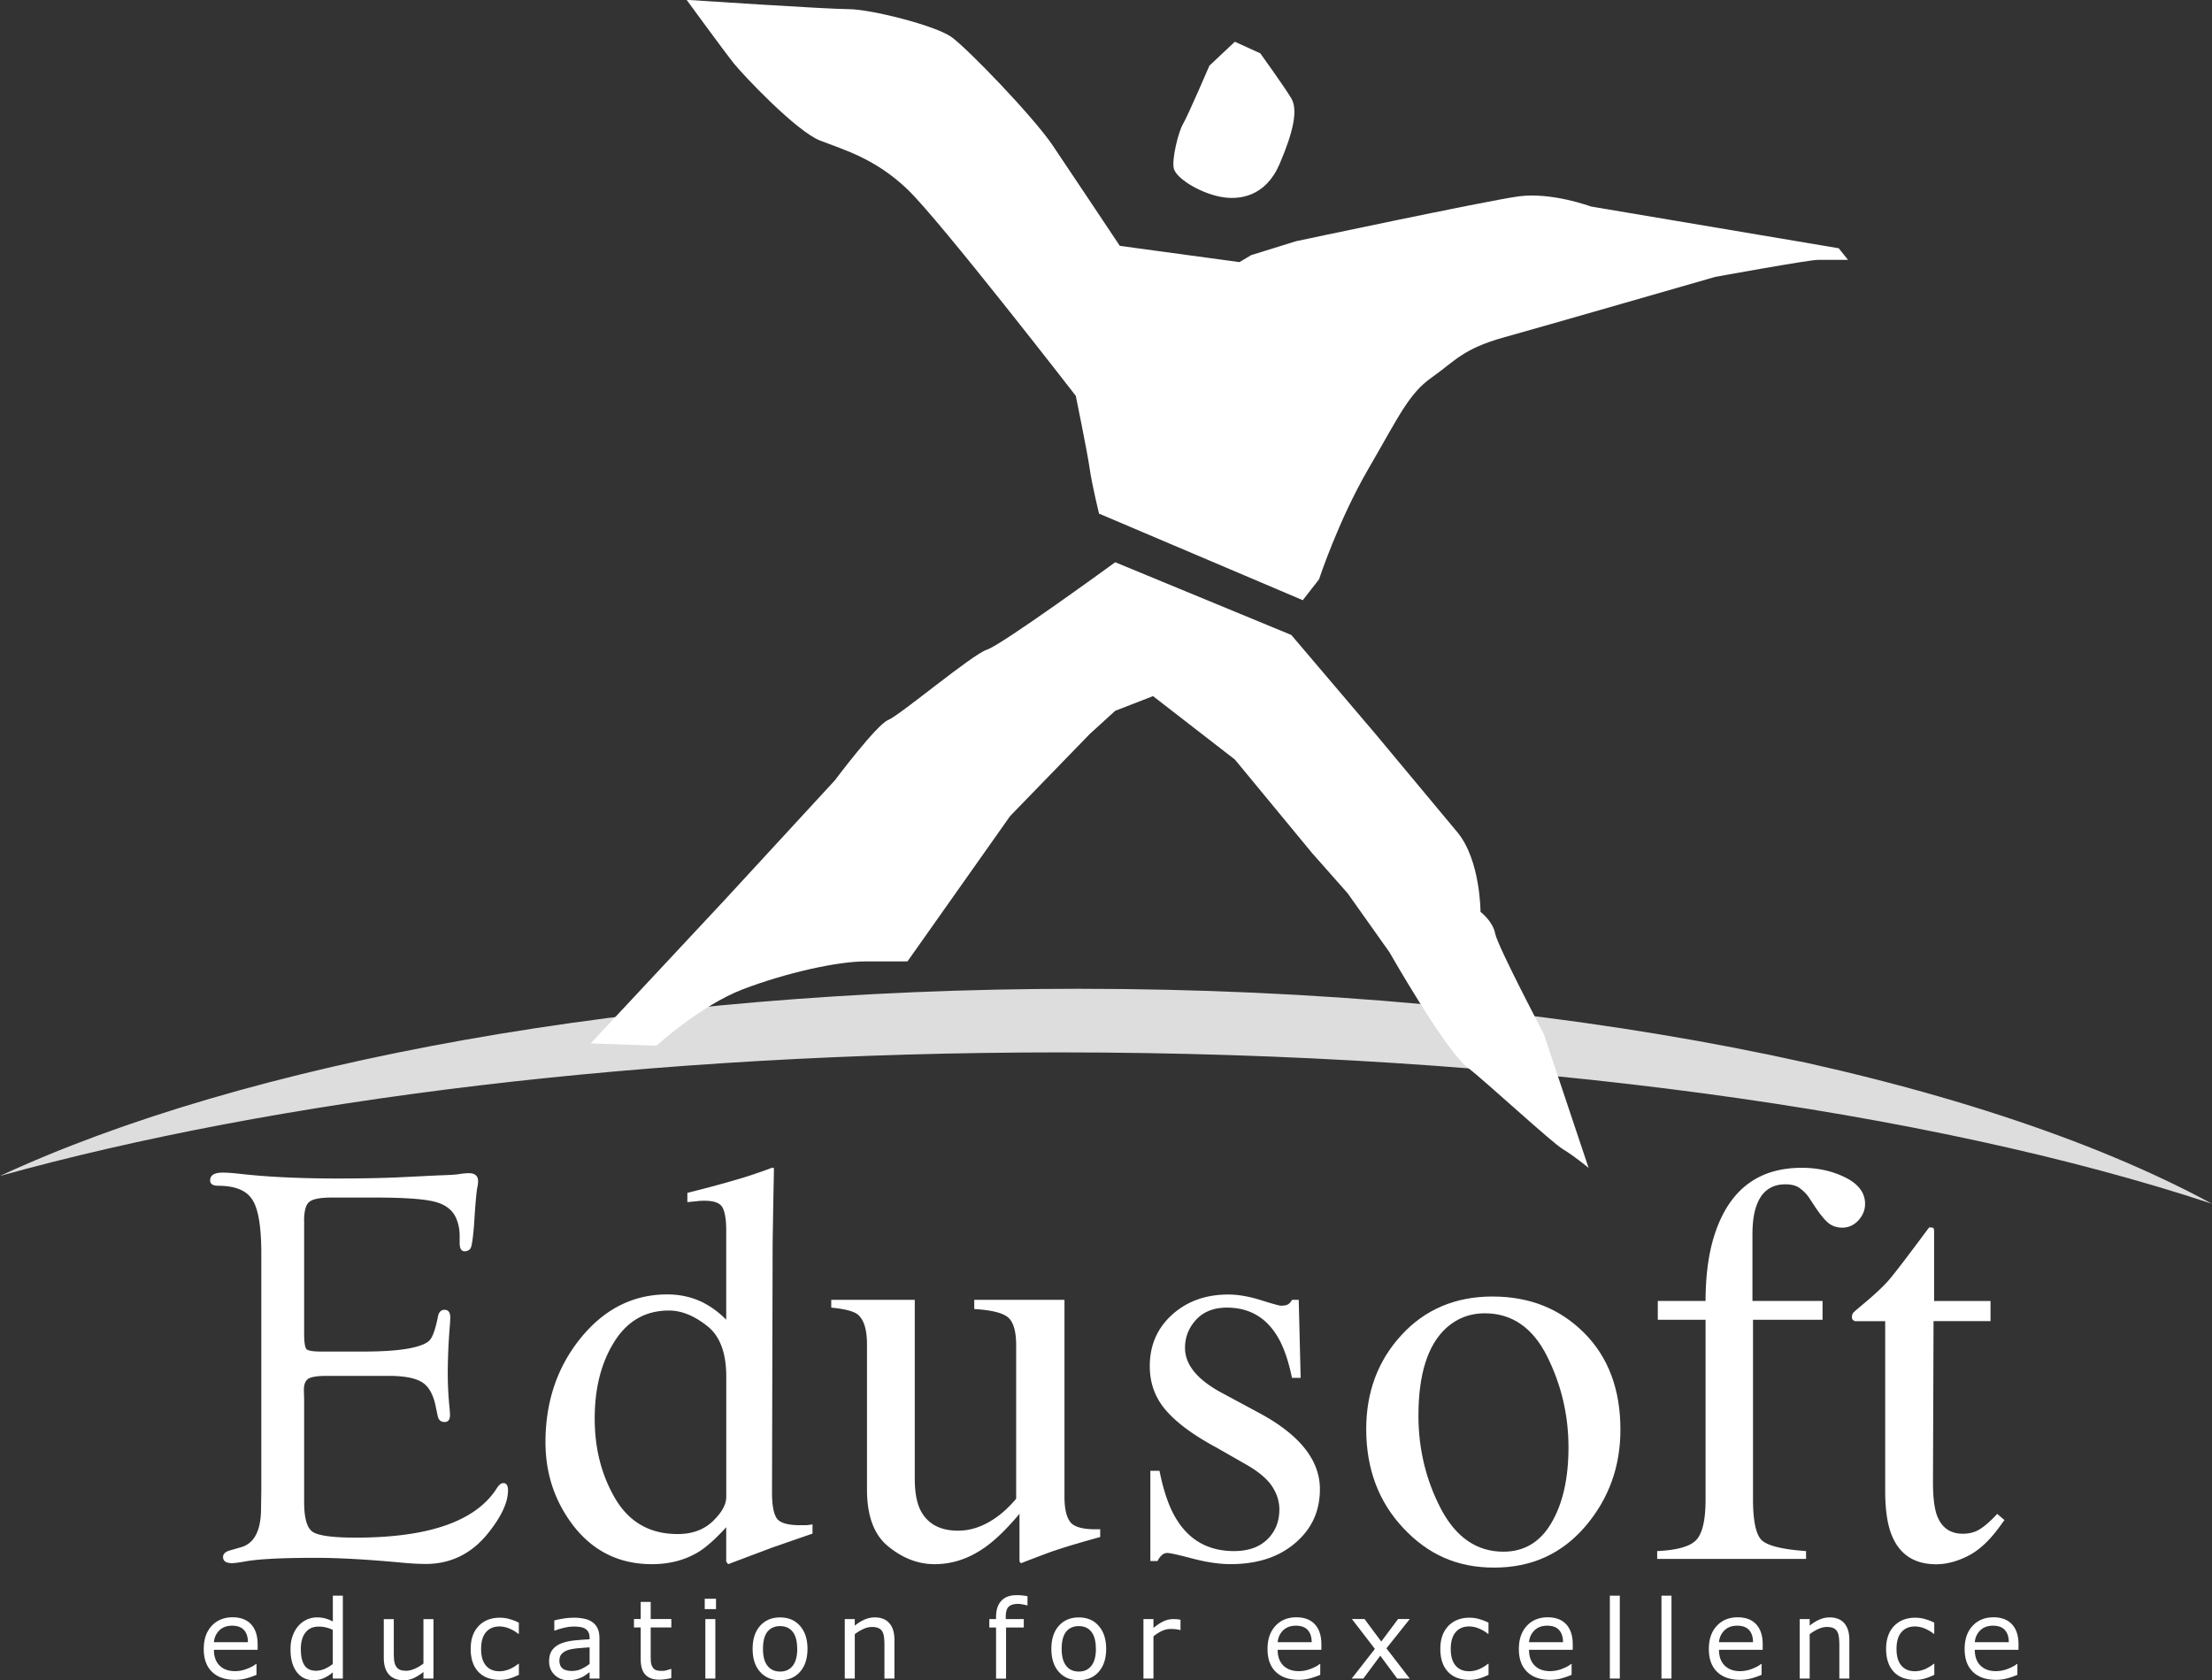<svg width="258" height="196" fill="none" xmlns="http://www.w3.org/2000/svg"><rect width="100%" height="100%" fill="#333333" stroke="none"/><g clip-path="url(#a)"><path d="M35.474 142.426v13.118c0 1.002.09 1.61.262 1.825.196.197.762.292 1.691.292h5.02c2.28 0 4.085-.131 5.407-.393 1.173-.239 1.936-.555 2.281-.949.346-.394.661-1.306.947-2.744.107-.543.381-.805.816-.781.41.024.62.316.62.883 0 .155-.013.393-.03.715a71.499 71.499 0 0 0-.263 5.775c0 1.33.066 2.642.197 3.949.042.435.065.751.065.948 0 .543-.208.817-.619.817-.459 0-.727-.238-.816-.715l-.196-.913c-.262-1.456-.78-2.446-1.567-2.971-.78-.525-2.108-.781-3.971-.781h-7.2c-1.066 0-1.78.107-2.15.328-.345.221-.524.65-.524 1.306l.03 1.08v12.008c0 1.849.327 3.001.977 3.46.672.459 2.358.686 5.05.686 8.533 0 14.017-1.927 16.453-5.774.238-.37.476-.567.715-.585.393-.024.583.262.583.847 0 1.414-.792 3.102-2.376 5.059-1.911 2.35-4.323 3.525-7.235 3.525a31.96 31.96 0 0 1-2.543-.131c-4.15-.394-7.58-.585-10.296-.585-3.8 0-6.485.131-8.045.394-.828.149-1.394.227-1.698.227-.696 0-1.042-.239-1.042-.716 0-.37.28-.633.846-.782l1.239-.358c1.566-.435 2.346-1.956 2.346-4.569l.03-2.124V146.22c0-3.108-.346-5.202-1.043-6.263-.672-1.086-2-1.629-3.977-1.635-.632 0-.947-.209-.947-.62 0-.609.488-.913 1.465-.913.542 0 1.268.054 2.185.161 3.103.346 6.842.525 11.207.525 2.65 0 4.997-.042 7.04-.131l4.626-.227c1.28-.042 2.06-.089 2.346-.131.584-.09 1.019-.131 1.305-.131.714 0 1.078.316 1.078.948 0 .197-.03.447-.096.752-.065.304-.155 1.175-.262 2.612l-.13 1.927c-.108 1.265-.221 2.058-.328 2.38-.108.305-.346.466-.715.49-.41.023-.62-.305-.62-.979v-.847c0-.698-.13-1.36-.392-1.992-.411-.979-1.25-1.635-2.507-1.957-1.263-.328-3.573-.489-6.938-.489H38.66c-1.346 0-2.215.173-2.608.525-.394.328-.584 1.068-.584 2.219l.006-.018Z" fill="#fff"/><path fill-rule="evenodd" clip-rule="evenodd" d="M82.197 152.054c.87.459 1.703 1.086 2.507 1.891v-10.379c0-1.325-.155-2.243-.459-2.745-.286-.501-.976-.751-2.084-.751-.262 0-.488.012-.685.03-.196.024-.631.065-1.304.131v-1.08l2.674-.686a134.98 134.98 0 0 0 2.93-.817c.976-.28 1.834-.555 2.572-.817a35.6 35.6 0 0 0 1.727-.621l.197.066-.066 3.424c-.024 1.241-.041 2.523-.065 3.854-.024 1.306-.03 2.6-.03 3.883l-.066 26.665c0 1.413.173 2.404.524 2.97.346.567 1.269.847 2.77.847h.714c.238-.024.477-.053.715-.095v1.08c-.131.041-1.703.584-4.723 1.634l-5.115 1.927-.226-.292v-4.015c-1.215 1.33-2.27 2.273-3.162 2.839-1.584.979-3.418 1.468-5.509 1.468-3.692 0-6.687-1.426-8.992-4.277-2.28-2.87-3.418-6.192-3.418-9.956 0-4.719 1.37-8.769 4.103-12.139 2.757-3.395 6.122-5.095 10.1-5.095 1.584 0 3.043.346 4.365 1.044l.006.012Zm.947 25.394c1.042-1.002 1.566-1.945 1.566-2.839v-14.001c0-2.827-.762-4.82-2.281-5.971-1.5-1.175-2.966-1.76-4.4-1.76-2.74 0-4.866 1.217-6.385 3.657-1.518 2.416-2.28 5.398-2.28 8.942 0 3.543.804 6.627 2.411 9.365 1.632 2.744 4.05 4.11 7.266 4.11 1.697 0 3.06-.501 4.103-1.503Z" fill="#fff"/><path d="M106.696 151.631v20.89c0 1.479.208 2.666.619 3.555.804 1.652 2.281 2.482 4.43 2.482 1.477 0 2.924-.49 4.336-1.468.804-.543 1.619-1.294 2.441-2.255v-17.884c0-1.676-.327-2.773-.976-3.298-.65-.525-1.954-.835-3.913-.949v-1.079h10.523v22.978c0 1.479.262 2.505.78 3.066.542.543 1.673.781 3.388.716v.912c-1.197.328-2.072.579-2.638.752-.566.155-1.513.447-2.835.883-.565.197-1.804.662-3.715 1.402-.108 0-.173-.054-.197-.161a1.307 1.307 0 0 1-.03-.329v-5.255c-1.477 1.76-2.822 3.066-4.037 3.919-1.846 1.307-3.8 1.957-5.866 1.957-1.888 0-3.674-.674-5.342-2.022-1.691-1.325-2.542-3.556-2.542-6.693v-16.942c0-1.742-.37-2.905-1.108-3.489-.476-.37-1.5-.633-3.06-.782v-.912h9.742v.006Zm27.464 19.941h1.078c.5 2.482 1.173 4.385 2.019 5.709 1.518 2.44 3.745 3.657 6.681 3.657 1.632 0 2.912-.448 3.847-1.336.953-.913 1.435-2.088 1.435-3.526 0-.913-.274-1.795-.816-2.643-.542-.847-1.5-1.676-2.864-2.481l-3.65-2.088c-2.674-1.438-4.639-2.881-5.896-4.343-1.262-1.455-1.888-3.173-1.888-5.154 0-2.433.87-4.438 2.609-6.007 1.739-1.568 3.918-2.35 6.55-2.35 1.149 0 2.412.221 3.782.65 1.387.436 2.173.651 2.346.651.393 0 .673-.054.845-.162.173-.107.328-.28.459-.524h.78l.226 9.103h-1.012c-.435-2.112-1.024-3.753-1.757-4.928-1.346-2.177-3.293-3.263-5.83-3.263-1.518 0-2.715.466-3.585 1.402-.869.937-1.304 2.034-1.304 3.299 0 2.004 1.501 3.788 4.496 5.351l4.3 2.314c4.627 2.523 6.937 5.464 6.937 8.811 0 2.571-.964 4.665-2.9 6.299-1.911 1.635-4.418 2.446-7.527 2.446-1.304 0-2.781-.221-4.43-.65-1.65-.436-2.626-.651-2.93-.651a.934.934 0 0 0-.685.293 1.85 1.85 0 0 0-.459.65h-.845V171.56l-.012.012Z" fill="#fff"/><path fill-rule="evenodd" clip-rule="evenodd" d="M163.453 155.747c2.757-3.001 6.3-4.504 10.623-4.504 4.324 0 7.861 1.414 10.69 4.241 2.822 2.828 4.234 6.592 4.234 11.292 0 4.331-1.37 8.095-4.103 11.292-2.74 3.198-6.277 4.797-10.624 4.797s-7.7-1.534-10.588-4.6c-2.888-3.066-4.335-6.919-4.335-11.554 0-4.331 1.369-7.988 4.103-10.964Zm5.246-.848c-2.174 1.981-3.257 5.399-3.257 10.249 0 3.871.869 7.486 2.608 10.833 1.757 3.352 4.192 5.028 7.301 5.028 2.429 0 4.299-1.121 5.603-3.364 1.322-2.243 1.989-5.178 1.989-8.811 0-3.764-.839-7.307-2.507-10.642-1.673-3.328-4.097-4.993-7.265-4.993-1.715 0-3.204.567-4.466 1.695l-.006.005Z" fill="#fff"/><path d="M193.293 180.938c2.305-.108 3.811-.531 4.532-1.271.738-.763 1.107-2.35 1.107-4.766v-20.95h-5.573v-2.189h5.573c0-3.436.465-6.341 1.4-8.715 1.78-4.546 5.05-6.819 9.808-6.819 1.911 0 3.614.382 5.115 1.14 1.519.763 2.281 1.783 2.281 3.066 0 .716-.262 1.36-.78 1.927-.524.566-1.15.847-1.888.847-.631 0-1.173-.185-1.632-.555-.458-.394-1-1.068-1.631-2.022l-.554-.847a4.37 4.37 0 0 0-1.078-1.14c-.411-.328-.989-.489-1.727-.489-1.649 0-2.769.817-3.359 2.446-.327.871-.488 2.016-.488 3.424v7.737h8.176v2.189h-8.11v20.95c0 2.458.327 4.038.976 4.73.673.674 2.412 1.11 5.211 1.307v.912h-17.365v-.912h.006Zm38.874-29.176v2.35h-6.646l-.065 18.797c0 1.652.143 2.905.423 3.752.524 1.503 1.542 2.255 3.061 2.255.78 0 1.453-.185 2.018-.555.584-.37 1.251-.955 1.989-1.76l.846.716-.715.978c-1.131 1.521-2.322 2.601-3.585 3.233-1.262.633-2.477.943-3.65.949-2.567 0-4.299-1.14-5.211-3.424-.5-1.241-.75-2.959-.75-5.154v-19.781h-3.549a1.415 1.415 0 0 1-.262-.197.47.47 0 0 1-.066-.262c0-.215.042-.382.131-.489.108-.132.423-.412.947-.848 1.501-1.24 2.573-2.242 3.228-3 .673-.781 2.239-2.828 4.692-6.138.28 0 .447.024.489.065.065.042.095.209.095.489v8.03h6.58v-.006Z" fill="#fff"/><path fill-rule="evenodd" clip-rule="evenodd" d="M30.055 192.457H24.95c0 .429.066.799.191 1.115.131.316.304.573.53.776.214.196.47.346.762.447.298.101.625.149.983.149.47 0 .947-.095 1.417-.28.482-.191.822-.376 1.024-.561h.06v1.271a9.514 9.514 0 0 1-1.203.417c-.41.114-.84.167-1.292.167-1.15 0-2.049-.31-2.692-.93-.643-.627-.965-1.51-.965-2.661s.31-2.034.923-2.702c.62-.668 1.436-1.002 2.442-1.002.935 0 1.655.274 2.156.817.506.549.762 1.324.762 2.332v.633l.006.012Zm-1.138-.895c0-.615-.16-1.086-.464-1.42-.304-.334-.762-.501-1.382-.501-.619 0-1.12.185-1.494.555-.37.37-.578.823-.626 1.372h3.966v-.006Zm11.065 4.247h-1.167v-.728a4.091 4.091 0 0 1-1.048.674 2.887 2.887 0 0 1-1.186.245c-.827 0-1.482-.316-1.97-.954-.483-.639-.727-1.522-.727-2.655 0-.591.083-1.109.25-1.569.167-.459.399-.853.685-1.175.28-.316.607-.555.982-.722a2.84 2.84 0 0 1 1.168-.25 3.6 3.6 0 0 1 .964.119c.28.072.578.191.888.352v-3.007h1.167v9.664l-.006.006Zm-1.167-1.706v-3.979a4.239 4.239 0 0 0-.846-.292 3.815 3.815 0 0 0-.81-.084c-.655 0-1.161.227-1.524.686-.364.454-.548 1.104-.548 1.939s.143 1.45.423 1.885c.28.43.732.638 1.351.638a2.57 2.57 0 0 0 1.007-.214c.34-.149.655-.34.947-.573v-.006Z" fill="#fff"/><path d="M50.558 195.809H49.39v-.769a5.69 5.69 0 0 1-1.132.715 2.785 2.785 0 0 1-1.19.251c-.727 0-1.293-.221-1.698-.662-.405-.448-.607-1.104-.607-1.963v-4.503h1.167v3.948c0 .352.018.657.047.907.036.251.102.46.209.638a.996.996 0 0 0 .435.4c.178.084.434.125.774.125.303 0 .631-.077.988-.238a4.532 4.532 0 0 0 1.007-.603v-5.177h1.167v6.937-.006Zm9.957-.435a7.25 7.25 0 0 1-1.108.435 3.929 3.929 0 0 1-1.108.155c-.5 0-.958-.071-1.375-.215a2.83 2.83 0 0 1-1.072-.668 2.977 2.977 0 0 1-.703-1.133c-.167-.453-.25-.99-.25-1.599 0-1.133.31-2.022.929-2.672.625-.644 1.447-.967 2.465-.967.4 0 .786.054 1.168.167.387.114.738.251 1.054.412v1.3h-.06a4.437 4.437 0 0 0-1.102-.638 2.974 2.974 0 0 0-1.101-.22c-.661 0-1.185.22-1.567.668-.38.441-.571 1.097-.571 1.956s.184 1.48.56 1.933c.375.447.905.668 1.584.668.238 0 .476-.03.72-.095a2.85 2.85 0 0 0 .655-.245 4.323 4.323 0 0 0 .828-.531h.06v1.289h-.006Z" fill="#fff"/><path fill-rule="evenodd" clip-rule="evenodd" d="M69.93 195.809h-1.162v-.74c-.101.072-.244.167-.422.299-.173.125-.346.22-.507.298a3.69 3.69 0 0 1-.667.239 3.55 3.55 0 0 1-.887.101 2.231 2.231 0 0 1-1.59-.62c-.435-.412-.649-.943-.649-1.587 0-.525.113-.949.333-1.271.227-.328.548-.584.965-.769.423-.185.93-.311 1.519-.382.59-.066 1.226-.113 1.905-.149v-.179c0-.263-.047-.483-.143-.656a.98.98 0 0 0-.399-.412 1.604 1.604 0 0 0-.595-.191 4.753 4.753 0 0 0-1.75.078 8.161 8.161 0 0 0-1.168.346h-.06v-1.187c.227-.06.554-.132.989-.203a7.666 7.666 0 0 1 1.268-.114 5.6 5.6 0 0 1 1.269.126c.363.077.679.214.94.411.263.191.46.436.596.74.137.304.203.68.203 1.121v4.707l.011-.006Zm-1.162-1.706v-1.933c-.357.018-.774.054-1.256.096a6.58 6.58 0 0 0-1.144.179c-.333.095-.607.244-.81.447-.208.197-.31.477-.31.829 0 .4.12.698.358.901.238.197.608.298 1.096.298.41 0 .786-.077 1.12-.238.339-.161.654-.352.94-.579h.006Z" fill="#fff"/><path d="M78.308 195.744a5.86 5.86 0 0 1-.72.143 5.182 5.182 0 0 1-.691.053c-.709 0-1.245-.191-1.614-.572-.37-.382-.554-.991-.554-1.832v-3.692h-.786v-.984h.786v-1.993h1.167v1.993h2.406v.984h-2.406v3.161c0 .364.006.651.024.859.018.203.072.394.173.573.09.167.214.286.37.364.16.072.404.113.732.113.19 0 .387-.024.595-.083a5.68 5.68 0 0 0 .447-.143h.06v1.05l.011.006Z" fill="#fff"/><path fill-rule="evenodd" clip-rule="evenodd" d="M83.513 187.708h-1.316v-1.211h1.316v1.211Zm-.078 8.101h-1.167v-6.937h1.167v6.937Zm10.749-3.466c0 1.134-.292 2.023-.87 2.679-.577.656-1.351.978-2.328.984-.982 0-1.756-.328-2.34-.984-.578-.656-.864-1.545-.864-2.679 0-1.133.286-2.022.864-2.678.578-.656 1.358-.99 2.34-.99.983 0 1.745.328 2.329.99.577.656.87 1.545.87 2.678Zm-1.203 0c0-.9-.178-1.563-.53-1.998-.351-.441-.84-.656-1.465-.656-.63 0-1.125.22-1.477.656-.345.435-.518 1.104-.518 1.998 0 .895.173 1.533.53 1.981.352.447.84.668 1.471.668.632 0 1.108-.221 1.46-.662.356-.448.535-1.11.535-1.987h-.006Z" fill="#fff"/><path d="M104.326 195.809h-1.168v-3.949c0-.316-.018-.614-.053-.895-.036-.28-.107-.501-.203-.656a.924.924 0 0 0-.446-.388c-.197-.089-.447-.131-.757-.131a2.42 2.42 0 0 0-1 .239 5.158 5.158 0 0 0-1 .602v5.178H98.53v-6.937h1.167v.769a4.717 4.717 0 0 1 1.132-.71 2.999 2.999 0 0 1 1.197-.256c.75 0 1.316.226 1.709.68.393.453.59 1.103.59 1.95v4.504Zm15.512-8.536h-.059a5.5 5.5 0 0 0-.5-.114 2.843 2.843 0 0 0-.548-.059c-.501 0-.864.113-1.09.334-.226.221-.334.62-.334 1.199v.239h2.103v.984h-2.067v5.959h-1.167v-5.959h-.786v-.984h.786v-.233c0-.823.202-1.456.613-1.897.411-.442 1.001-.662 1.775-.662a6.177 6.177 0 0 1 1.28.125v1.068h-.006Z" fill="#fff"/><path fill-rule="evenodd" clip-rule="evenodd" d="M129.021 192.343c0 1.134-.292 2.023-.87 2.679-.577.656-1.351.978-2.322.984-.983 0-1.757-.328-2.34-.984-.578-.656-.864-1.545-.864-2.679 0-1.133.286-2.022.864-2.678.577-.656 1.357-.99 2.34-.99.983 0 1.745.328 2.322.99.578.656.87 1.545.87 2.678Zm-1.203 0c0-.9-.179-1.563-.53-1.998-.351-.441-.84-.656-1.465-.656-.631 0-1.125.22-1.477.656-.345.435-.518 1.104-.518 1.998 0 .895.173 1.533.53 1.981.351.447.84.668 1.471.668.631 0 1.108-.221 1.459-.662.357-.448.536-1.11.536-1.987h-.006Z" fill="#fff"/><path d="M137.685 190.142h-.059a4.116 4.116 0 0 0-.506-.089 5.2 5.2 0 0 0-.578-.03c-.357 0-.709.083-1.042.244a4.666 4.666 0 0 0-.965.615v4.927h-1.167v-6.937h1.167v1.026c.465-.37.87-.639 1.221-.788a2.695 2.695 0 0 1 1.084-.238c.202 0 .351.005.44.017.09.006.227.03.411.054v1.199h-.006Z" fill="#fff"/><path fill-rule="evenodd" clip-rule="evenodd" d="M154.127 192.457h-5.103c0 .429.065.799.19 1.115.125.316.304.573.53.776.215.196.471.346.762.447.298.101.626.149.983.149.47 0 .947-.095 1.417-.28.483-.191.822-.376 1.025-.561h.059v1.271a9.505 9.505 0 0 1-1.203.417 4.797 4.797 0 0 1-1.292.167c-1.149 0-2.049-.31-2.692-.93-.643-.627-.964-1.51-.964-2.661s.309-2.034.923-2.702c.619-.668 1.435-1.002 2.441-1.002.935 0 1.656.274 2.156.817.506.549.762 1.324.762 2.332v.633l.006.012Zm-1.137-.895c0-.615-.161-1.086-.465-1.42-.303-.334-.762-.501-1.381-.501-.62 0-1.12.185-1.495.555-.369.37-.578.823-.625 1.372h3.966v-.006Z" fill="#fff"/><path d="M164.429 195.809h-1.465l-1.971-2.666-1.977 2.666h-1.358l2.704-3.46-2.68-3.483h1.471l1.953 2.624 1.96-2.624h1.363l-2.721 3.418 2.721 3.525Zm9.183-.435a7.263 7.263 0 0 1-1.108.435 3.922 3.922 0 0 1-1.107.155 4.19 4.19 0 0 1-1.376-.215 2.83 2.83 0 0 1-1.072-.668 2.978 2.978 0 0 1-.703-1.133c-.166-.453-.25-.99-.25-1.599 0-1.133.31-2.022.929-2.672.625-.644 1.447-.967 2.466-.967.399 0 .786.054 1.167.167.387.114.738.251 1.054.412v1.3h-.06a4.325 4.325 0 0 0-1.101-.638 2.98 2.98 0 0 0-1.102-.22c-.661 0-1.185.22-1.566.668-.381.441-.572 1.097-.572 1.956s.185 1.48.56 1.933c.375.447.905.668 1.584.668.238 0 .476-.03.72-.095.245-.06.465-.144.655-.245a7.12 7.12 0 0 0 .477-.274c.149-.102.268-.185.351-.257h.06v1.289h-.006Z" fill="#fff"/><path fill-rule="evenodd" clip-rule="evenodd" d="M183.443 192.457h-5.103c0 .429.066.799.191 1.115a2.083 2.083 0 0 0 1.292 1.223c.298.101.625.149.982.149a3.87 3.87 0 0 0 1.418-.28c.482-.191.822-.376 1.024-.561h.06v1.271a9.505 9.505 0 0 1-1.203.417c-.411.114-.84.167-1.293.167-1.149 0-2.048-.31-2.691-.93-.643-.627-.965-1.51-.965-2.661s.31-2.034.923-2.702c.619-.668 1.435-1.002 2.442-1.002.935 0 1.655.274 2.155.817.506.549.763 1.324.763 2.332v.633l.005.012Zm-1.137-.895c0-.615-.161-1.086-.464-1.42-.304-.334-.763-.501-1.382-.501-.619 0-1.119.185-1.495.555-.369.37-.577.823-.625 1.372h3.966v-.006Z" fill="#fff"/><path d="M188.928 195.809h-1.161v-9.67h1.161v9.67Zm6.027 0h-1.168v-9.67h1.168v9.67Z" fill="#fff"/><path fill-rule="evenodd" clip-rule="evenodd" d="M205.602 192.457h-5.103c0 .429.065.799.19 1.115.131.316.304.573.53.776.215.196.471.346.762.447.298.101.626.149.983.149.47 0 .947-.095 1.417-.28.483-.191.822-.376 1.025-.561h.059v1.271a9.505 9.505 0 0 1-1.203.417 4.797 4.797 0 0 1-1.292.167c-1.149 0-2.049-.31-2.692-.93-.643-.627-.964-1.51-.964-2.661s.309-2.034.923-2.702c.619-.668 1.435-1.002 2.441-1.002.935 0 1.656.274 2.156.817.506.549.762 1.324.762 2.332v.633l.006.012Zm-1.137-.895c0-.615-.161-1.086-.465-1.42-.304-.334-.762-.501-1.381-.501-.62 0-1.12.185-1.495.555-.369.37-.578.823-.625 1.372h3.966v-.006Z" fill="#fff"/><path d="M215.702 195.809h-1.167v-3.949c0-.316-.018-.614-.054-.895-.036-.28-.107-.501-.203-.656a.924.924 0 0 0-.446-.388c-.197-.089-.447-.131-.756-.131-.31 0-.65.078-1.001.239a5.14 5.14 0 0 0-1 .602v5.178h-1.168v-6.937h1.168v.769a4.705 4.705 0 0 1 1.131-.71 2.999 2.999 0 0 1 1.197-.256c.75 0 1.316.226 1.709.68.393.453.59 1.103.59 1.95v4.504Zm9.903-.435a7.223 7.223 0 0 1-1.108.435 3.922 3.922 0 0 1-1.107.155 4.19 4.19 0 0 1-1.376-.215 2.83 2.83 0 0 1-1.072-.668 2.978 2.978 0 0 1-.703-1.133c-.166-.453-.25-.99-.25-1.599 0-1.133.31-2.022.929-2.672.626-.644 1.447-.967 2.466-.967.399 0 .786.054 1.167.167.387.114.738.251 1.054.412v1.3h-.06a4.43 4.43 0 0 0-1.101-.638 2.98 2.98 0 0 0-1.102-.22c-.661 0-1.185.22-1.566.668-.381.441-.572 1.097-.572 1.956s.185 1.48.56 1.933c.375.447.905.668 1.584.668.238 0 .476-.03.72-.095.245-.06.465-.144.656-.245a7.35 7.35 0 0 0 .476-.274c.149-.102.268-.185.351-.257h.06v1.289h-.006Z" fill="#fff"/><path fill-rule="evenodd" clip-rule="evenodd" d="M235.437 192.457h-5.104c0 .429.066.799.191 1.115.125.316.303.573.53.776.214.196.47.346.762.447.298.101.625.149.982.149a3.87 3.87 0 0 0 1.418-.28c.476-.191.822-.376 1.024-.561h.06v1.271a9.505 9.505 0 0 1-1.203.417c-.411.114-.84.167-1.293.167-1.149 0-2.048-.31-2.691-.93-.643-.627-.965-1.51-.965-2.661s.31-2.034.923-2.702c.619-.668 1.435-1.002 2.442-1.002.935 0 1.655.274 2.155.817.507.549.763 1.324.763 2.332v.633l.006.012Zm-1.138-.895c0-.615-.161-1.086-.464-1.42-.304-.334-.763-.501-1.382-.501-.619 0-1.119.185-1.495.555-.369.37-.577.823-.625 1.372h3.966v-.006Z" fill="#fff"/><path d="m128.175 59.909 23.778 10.105 1.894-2.434s2.251-6.86 5.765-12.903c3.513-6.042 4.686-8.75 7.384-10.648 2.703-1.897 3.603-3.34 8.468-4.688 4.865-1.354 24.588-7.04 24.588-7.04s10.898-1.986 11.981-1.986h3.514l-1.084-1.354-28.911-4.873s-4.592-1.712-8.468-1.175c-3.871.542-25.94 5.231-25.94 5.231l-5.223 1.623-1.352.81-13.958-1.896s-5.586-8.393-7.837-11.728c-2.251-3.34-9.909-11.28-11.797-12.634-1.893-1.354-9.456-3.251-11.981-3.251-2.525 0-18.913-1.086-18.913-1.086s4.412 6.043 5.496 7.397c1.078 1.354 7.295 7.94 10.088 9.025 2.793 1.086 6.396 2.076 10.177 5.685 3.781 3.61 19.634 24.088 19.634 24.088s1.351 6.586 1.619 8.483c.268 1.897 1.084 5.231 1.084 5.231l-.006.018Z" fill="#fff"/><path d="M141.056 7.671s-2.519 5.864-3.061 6.765c-.542.9-1.352 4.152-1.084 5.231.268 1.08 2.793 2.709 5.223 3.245 2.429.543 5.496 0 7.116-3.787 1.62-3.788 2.162-6.318 1.352-7.672-.81-1.354-3.603-5.231-3.603-5.231l-2.972-1.354-2.971 2.797v.006Z" fill="#fff"/><path d="M0 137.177c28.548-13.249 74.253-21.833 125.763-21.833 55.602 0 104.439 10.004 132.237 25.078-32.776-10.827-80.815-17.657-134.351-17.657-47.973 0-91.528 5.482-123.649 14.412Z" fill="#DDD"/><path d="m68.911 121.715 7.658.268s5.133-4.694 10.088-6.585c4.955-1.897 10.987-3.245 14.232-3.245h4.955l11.981-16.966 9.278-9.562 2.972-2.708 4.412-1.712 9.546 7.397 9.01 10.916 4.145 4.689 4.865 6.86s6.485 11.37 9.004 13.356c2.525 1.986 9.909 8.841 11.261 9.652 1.352.811 2.972 2.165 2.972 2.165l-5.223-15.611s-5.401-10.284-5.675-11.728c-.268-1.443-1.709-2.529-1.709-2.529s0-6.043-2.704-9.294c-2.703-3.25-9.546-11.459-9.546-11.459l-9.819-11.549-20.539-8.482s-13.238 9.652-14.953 10.194c-1.709.543-10.177 7.672-11.529 8.209-1.352.542-6.217 7.039-6.217 7.039l-12.88 13.982-15.585 16.691v.012Z" fill="#fff"/></g><defs><clipPath id="a"><path fill="#fff" d="M0 0h258v196H0z"/></clipPath></defs></svg>